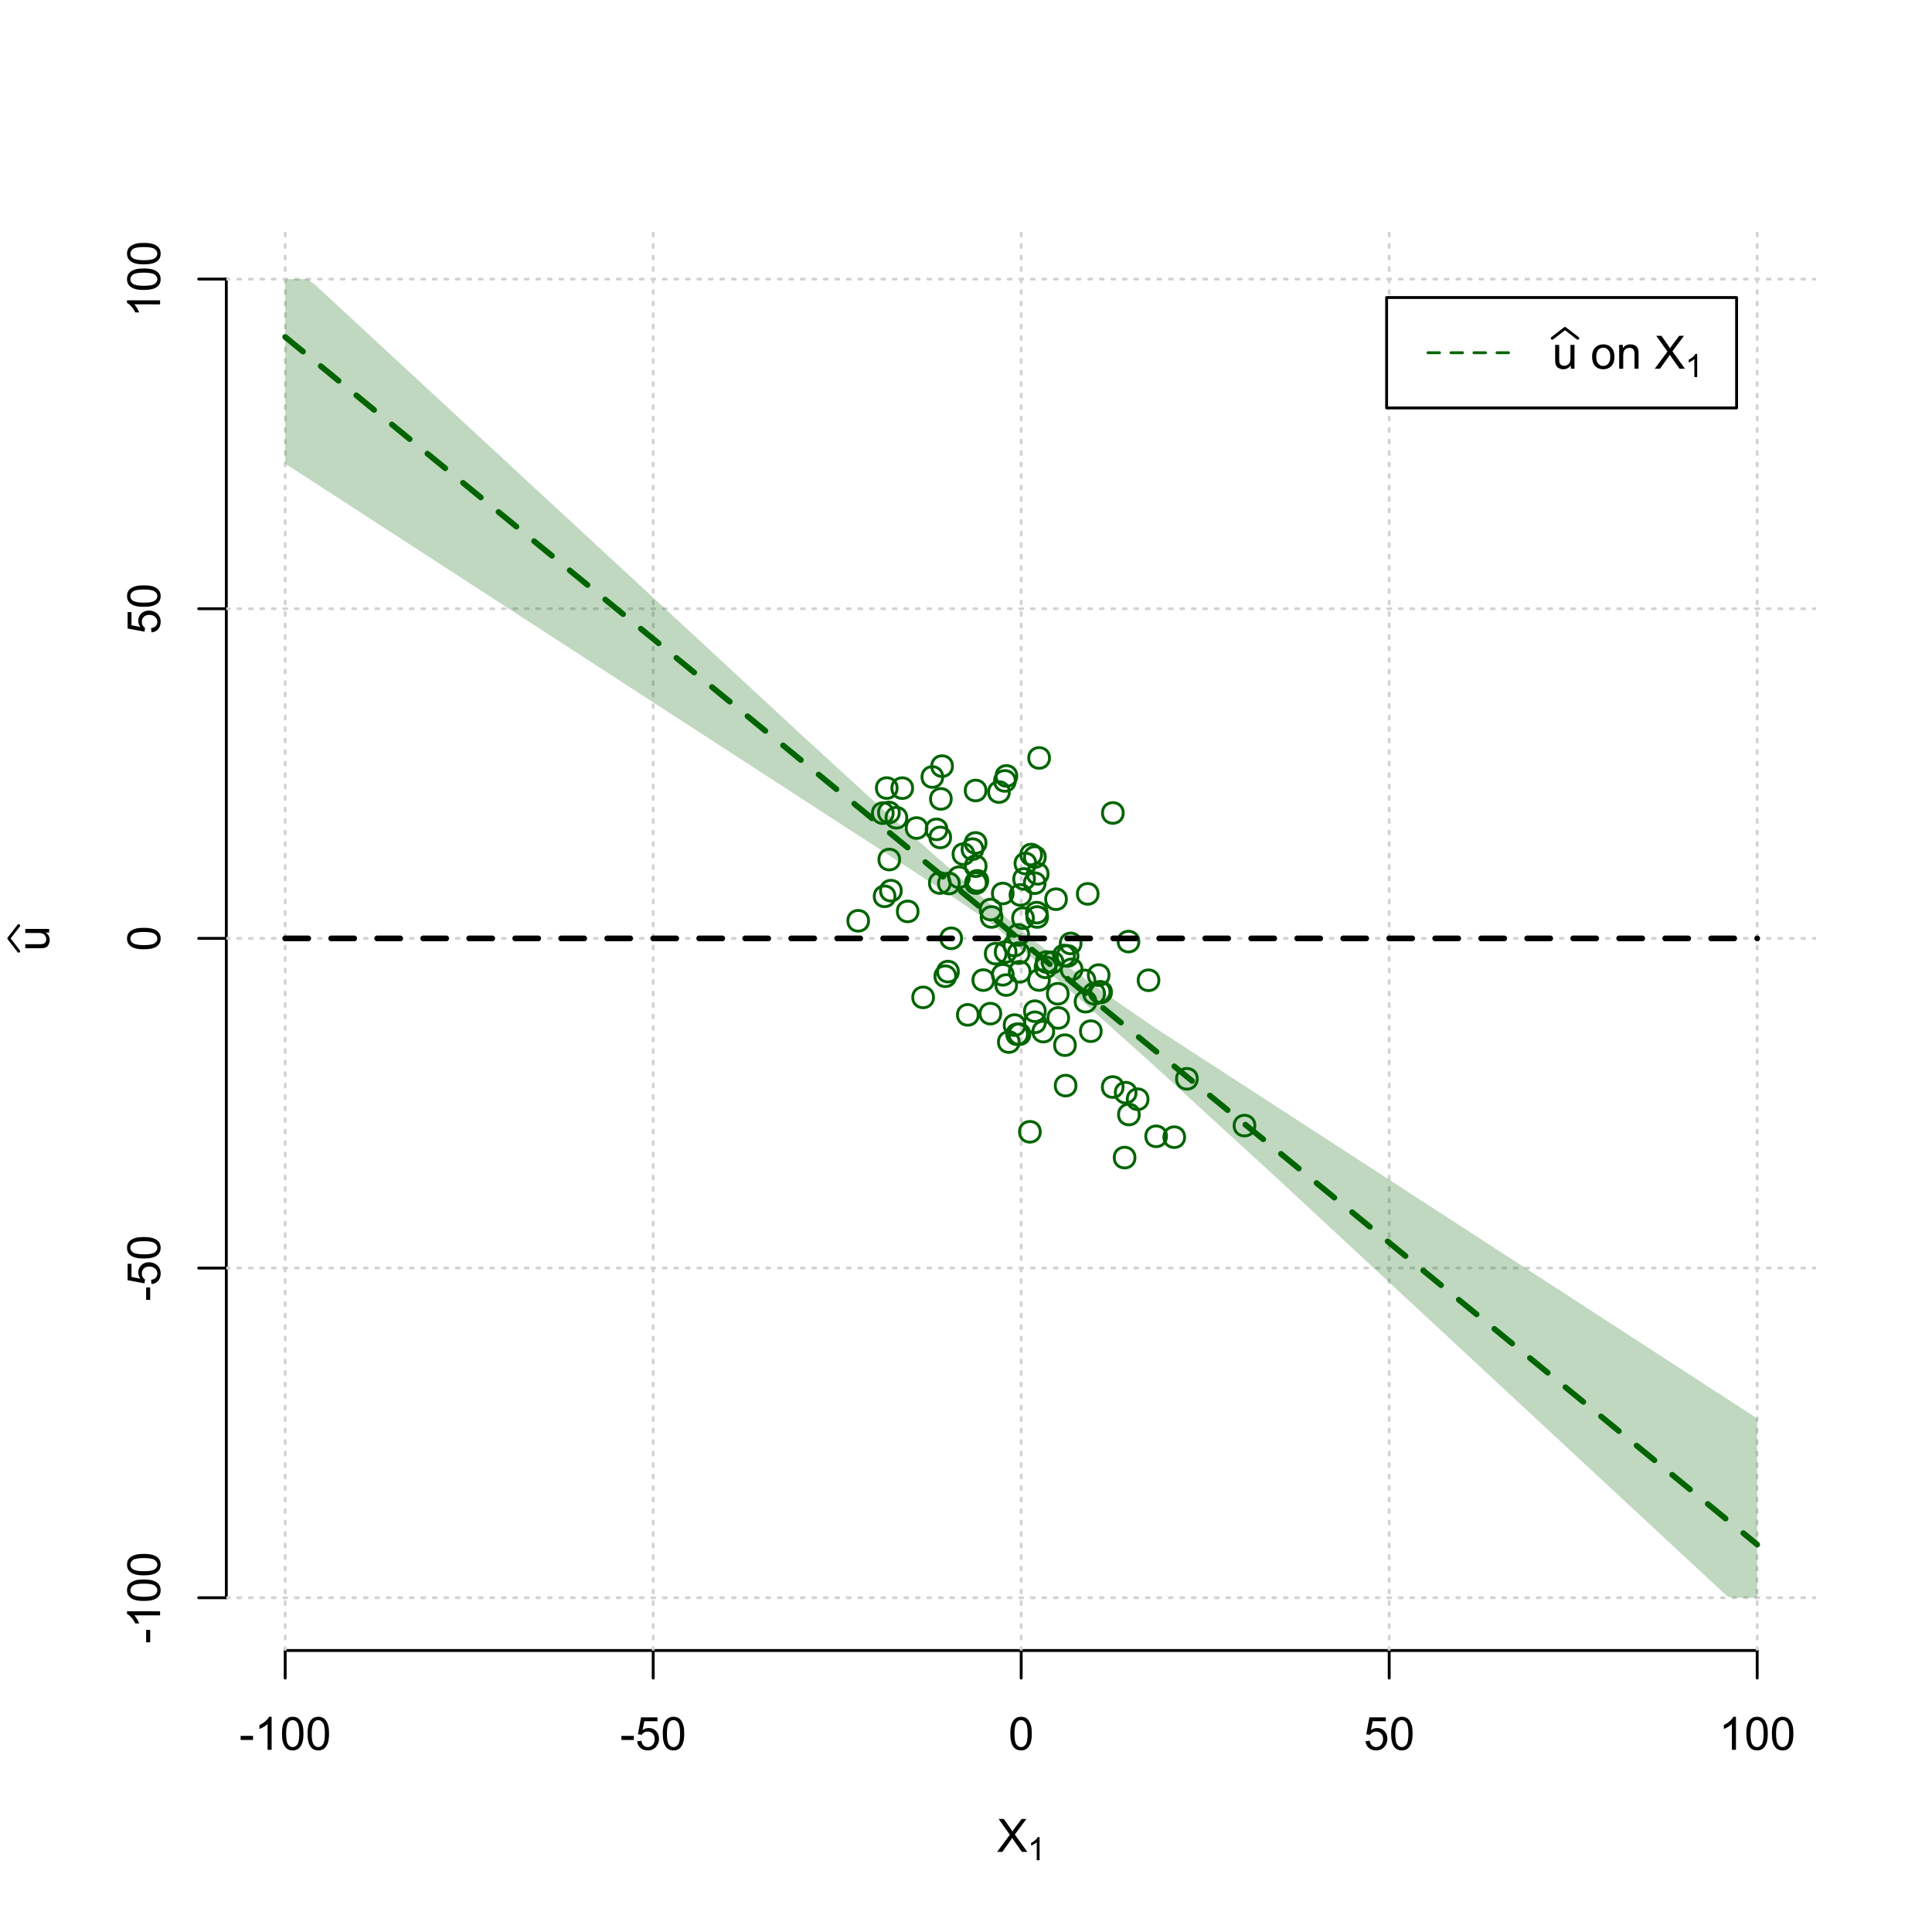 <?xml version="1.0" encoding="UTF-8"?>
<svg xmlns="http://www.w3.org/2000/svg" xmlns:xlink="http://www.w3.org/1999/xlink" width="504pt" height="504pt" viewBox="0 0 504 504" version="1.1">
<defs>
<g>
<symbol overflow="visible" id="glyph0-0">
<path style="stroke:none;" d="M 1.5 0 L 1.5 -7.5 L 7.5 -7.5 L 7.5 0 Z M 1.688 -0.188 L 7.312 -0.188 L 7.312 -7.312 L 1.688 -7.312 Z M 1.688 -0.188 "/>
</symbol>
<symbol overflow="visible" id="glyph0-1">
<path style="stroke:none;" d="M 0.055 0 L 3.375 -4.477 L 0.445 -8.59 L 1.797 -8.59 L 3.359 -6.387 C 3.68 -5.93 3.91 -5.578 4.047 -5.332 C 4.238 -5.645 4.465 -5.969 4.727 -6.312 L 6.457 -8.59 L 7.695 -8.59 L 4.676 -4.539 L 7.93 0 L 6.523 0 L 4.359 -3.062 C 4.238 -3.238 4.113 -3.43 3.984 -3.641 C 3.789 -3.324 3.652 -3.109 3.574 -2.992 L 1.418 0 Z M 0.055 0 "/>
</symbol>
<symbol overflow="visible" id="glyph0-2">
<path style="stroke:none;" d="M 0.383 -2.578 L 0.383 -3.641 L 3.621 -3.641 L 3.621 -2.578 Z M 0.383 -2.578 "/>
</symbol>
<symbol overflow="visible" id="glyph0-3">
<path style="stroke:none;" d="M 4.469 0 L 3.414 0 L 3.414 -6.719 C 3.16 -6.477 2.828 -6.234 2.414 -5.996 C 2 -5.75 1.629 -5.57 1.305 -5.449 L 1.305 -6.469 C 1.895 -6.742 2.41 -7.078 2.852 -7.477 C 3.293 -7.871 3.605 -8.254 3.789 -8.625 L 4.469 -8.625 Z M 4.469 0 "/>
</symbol>
<symbol overflow="visible" id="glyph0-4">
<path style="stroke:none;" d="M 0.5 -4.234 C 0.496 -5.246 0.602 -6.062 0.812 -6.688 C 1.02 -7.305 1.328 -7.785 1.742 -8.121 C 2.148 -8.457 2.668 -8.625 3.297 -8.625 C 3.758 -8.625 4.164 -8.531 4.512 -8.348 C 4.855 -8.16 5.141 -7.891 5.371 -7.543 C 5.594 -7.191 5.773 -6.766 5.906 -6.266 C 6.035 -5.762 6.098 -5.086 6.102 -4.234 C 6.098 -3.227 5.996 -2.414 5.789 -1.797 C 5.578 -1.176 5.266 -0.695 4.859 -0.359 C 4.445 -0.02 3.926 0.145 3.297 0.148 C 2.465 0.145 1.816 -0.148 1.348 -0.742 C 0.781 -1.457 0.496 -2.621 0.5 -4.234 Z M 1.582 -4.234 C 1.582 -2.824 1.746 -1.887 2.074 -1.418 C 2.402 -0.949 2.809 -0.715 3.297 -0.719 C 3.777 -0.715 4.184 -0.949 4.52 -1.422 C 4.848 -1.887 5.016 -2.824 5.016 -4.234 C 5.016 -5.648 4.848 -6.59 4.52 -7.055 C 4.184 -7.516 3.773 -7.746 3.289 -7.75 C 2.801 -7.746 2.414 -7.543 2.125 -7.137 C 1.762 -6.613 1.582 -5.645 1.582 -4.234 Z M 1.582 -4.234 "/>
</symbol>
<symbol overflow="visible" id="glyph0-5">
<path style="stroke:none;" d="M 0.5 -2.25 L 1.605 -2.344 C 1.684 -1.805 1.871 -1.398 2.176 -1.125 C 2.473 -0.852 2.836 -0.715 3.258 -0.719 C 3.766 -0.715 4.195 -0.906 4.547 -1.293 C 4.898 -1.672 5.074 -2.18 5.074 -2.82 C 5.074 -3.414 4.902 -3.891 4.566 -4.242 C 4.227 -4.59 3.785 -4.762 3.242 -4.766 C 2.898 -4.762 2.594 -4.684 2.32 -4.531 C 2.047 -4.375 1.832 -4.176 1.676 -3.93 L 0.688 -4.062 L 1.516 -8.473 L 5.789 -8.473 L 5.789 -7.465 L 2.359 -7.465 L 1.898 -5.156 C 2.414 -5.516 2.953 -5.695 3.523 -5.695 C 4.27 -5.695 4.902 -5.434 5.422 -4.914 C 5.934 -4.395 6.191 -3.727 6.195 -2.914 C 6.191 -2.133 5.965 -1.461 5.516 -0.898 C 4.961 -0.199 4.211 0.145 3.258 0.148 C 2.477 0.145 1.836 -0.07 1.344 -0.508 C 0.844 -0.941 0.562 -1.523 0.5 -2.25 Z M 0.5 -2.25 "/>
</symbol>
<symbol overflow="visible" id="glyph0-6">
<path style="stroke:none;" d="M 4.867 0 L 4.867 -0.914 C 4.379 -0.211 3.723 0.141 2.895 0.141 C 2.527 0.141 2.184 0.07 1.867 -0.07 C 1.547 -0.211 1.309 -0.387 1.156 -0.602 C 1 -0.812 0.895 -1.074 0.832 -1.383 C 0.785 -1.59 0.762 -1.918 0.766 -2.367 L 0.766 -6.223 L 1.82 -6.223 L 1.82 -2.773 C 1.816 -2.219 1.84 -1.848 1.887 -1.656 C 1.949 -1.379 2.09 -1.16 2.309 -1.004 C 2.523 -0.84 2.789 -0.762 3.105 -0.766 C 3.418 -0.762 3.715 -0.844 3.996 -1.008 C 4.273 -1.172 4.469 -1.391 4.586 -1.672 C 4.699 -1.949 4.758 -2.355 4.758 -2.891 L 4.758 -6.223 L 5.812 -6.223 L 5.812 0 Z M 4.867 0 "/>
</symbol>
<symbol overflow="visible" id="glyph0-7">
<path style="stroke:none;" d=""/>
</symbol>
<symbol overflow="visible" id="glyph0-8">
<path style="stroke:none;" d="M 0.398 -3.109 C 0.398 -4.262 0.719 -5.117 1.359 -5.672 C 1.895 -6.133 2.547 -6.363 3.316 -6.363 C 4.172 -6.363 4.871 -6.082 5.414 -5.52 C 5.953 -4.957 6.223 -4.184 6.227 -3.199 C 6.223 -2.398 6.102 -1.766 5.867 -1.309 C 5.625 -0.848 5.277 -0.492 4.82 -0.238 C 4.359 0.016 3.859 0.141 3.316 0.141 C 2.441 0.141 1.734 -0.137 1.203 -0.695 C 0.664 -1.254 0.398 -2.059 0.398 -3.109 Z M 1.484 -3.109 C 1.48 -2.309 1.656 -1.711 2.004 -1.32 C 2.348 -0.922 2.785 -0.727 3.316 -0.727 C 3.84 -0.727 4.273 -0.926 4.621 -1.324 C 4.969 -1.723 5.145 -2.328 5.145 -3.148 C 5.145 -3.914 4.969 -4.496 4.617 -4.895 C 4.266 -5.289 3.832 -5.488 3.316 -5.492 C 2.785 -5.488 2.348 -5.293 2.004 -4.898 C 1.656 -4.5 1.48 -3.902 1.484 -3.109 Z M 1.484 -3.109 "/>
</symbol>
<symbol overflow="visible" id="glyph0-9">
<path style="stroke:none;" d="M 0.789 0 L 0.789 -6.223 L 1.742 -6.223 L 1.742 -5.336 C 2.195 -6.02 2.855 -6.363 3.719 -6.363 C 4.09 -6.363 4.434 -6.293 4.754 -6.16 C 5.066 -6.023 5.305 -5.848 5.461 -5.633 C 5.617 -5.41 5.727 -5.152 5.789 -4.852 C 5.828 -4.656 5.848 -4.312 5.848 -3.828 L 5.848 0 L 4.793 0 L 4.793 -3.785 C 4.793 -4.215 4.75 -4.535 4.668 -4.75 C 4.586 -4.961 4.441 -5.129 4.234 -5.258 C 4.023 -5.383 3.777 -5.449 3.5 -5.449 C 3.047 -5.449 2.66 -5.305 2.332 -5.02 C 2.004 -4.734 1.84 -4.195 1.844 -3.398 L 1.844 0 Z M 0.789 0 "/>
</symbol>
<symbol overflow="visible" id="glyph1-0">
<path style="stroke:none;" d="M 1.051 0 L 1.051 -5.25 L 5.25 -5.25 L 5.25 0 Z M 1.18 -0.133 L 5.117 -0.133 L 5.117 -5.117 L 1.18 -5.117 Z M 1.18 -0.133 "/>
</symbol>
<symbol overflow="visible" id="glyph1-1">
<path style="stroke:none;" d="M 3.129 0 L 2.391 0 L 2.391 -4.703 C 2.211 -4.531 1.977 -4.363 1.691 -4.195 C 1.398 -4.023 1.141 -3.895 0.914 -3.812 L 0.914 -4.527 C 1.328 -4.719 1.688 -4.953 1.996 -5.234 C 2.305 -5.508 2.523 -5.777 2.652 -6.039 L 3.129 -6.039 Z M 3.129 0 "/>
</symbol>
<symbol overflow="visible" id="glyph2-0">
<path style="stroke:none;" d="M 0 -1.5 L -7.5 -1.5 L -7.5 -7.5 L 0 -7.5 Z M -0.188 -1.688 L -0.188 -7.312 L -7.312 -7.312 L -7.312 -1.688 Z M -0.188 -1.688 "/>
</symbol>
<symbol overflow="visible" id="glyph2-1">
<path style="stroke:none;" d="M 0 -4.867 L -0.914 -4.867 C -0.211 -4.379 0.141 -3.723 0.141 -2.895 C 0.141 -2.527 0.07 -2.184 -0.07 -1.867 C -0.211 -1.547 -0.387 -1.309 -0.598 -1.156 C -0.809 -1 -1.07 -0.895 -1.383 -0.832 C -1.59 -0.789 -1.918 -0.766 -2.367 -0.77 L -6.223 -0.77 L -6.223 -1.824 L -2.773 -1.824 C -2.219 -1.82 -1.848 -1.844 -1.656 -1.887 C -1.379 -1.949 -1.16 -2.09 -1.004 -2.309 C -0.84 -2.523 -0.762 -2.789 -0.766 -3.105 C -0.762 -3.418 -0.844 -3.715 -1.008 -3.996 C -1.172 -4.273 -1.391 -4.469 -1.672 -4.586 C -1.945 -4.699 -2.352 -4.758 -2.887 -4.758 L -6.223 -4.758 L -6.223 -5.812 L 0 -5.812 Z M 0 -4.867 "/>
</symbol>
<symbol overflow="visible" id="glyph2-2">
<path style="stroke:none;" d="M -2.578 -0.383 L -3.641 -0.383 L -3.641 -3.621 L -2.578 -3.621 Z M -2.578 -0.383 "/>
</symbol>
<symbol overflow="visible" id="glyph2-3">
<path style="stroke:none;" d="M 0 -4.469 L 0 -3.414 L -6.719 -3.418 C -6.477 -3.16 -6.234 -2.828 -5.996 -2.418 C -5.75 -2.004 -5.57 -1.633 -5.449 -1.309 L -6.469 -1.309 C -6.742 -1.895 -7.078 -2.41 -7.477 -2.852 C -7.871 -3.293 -8.254 -3.605 -8.625 -3.793 L -8.625 -4.473 Z M 0 -4.469 "/>
</symbol>
<symbol overflow="visible" id="glyph2-4">
<path style="stroke:none;" d="M -4.234 -0.5 C -5.246 -0.496 -6.062 -0.602 -6.688 -0.812 C -7.305 -1.02 -7.785 -1.328 -8.121 -1.742 C -8.457 -2.152 -8.625 -2.672 -8.625 -3.301 C -8.625 -3.758 -8.531 -4.164 -8.348 -4.512 C -8.16 -4.859 -7.891 -5.145 -7.543 -5.371 C -7.191 -5.594 -6.766 -5.773 -6.266 -5.906 C -5.762 -6.035 -5.086 -6.098 -4.234 -6.102 C -3.223 -6.098 -2.41 -5.996 -1.793 -5.789 C -1.176 -5.578 -0.695 -5.266 -0.359 -4.859 C -0.02 -4.445 0.145 -3.926 0.148 -3.297 C 0.145 -2.465 -0.148 -1.816 -0.742 -1.348 C -1.457 -0.781 -2.621 -0.496 -4.234 -0.5 Z M -4.234 -1.582 C -2.824 -1.582 -1.887 -1.746 -1.418 -2.074 C -0.949 -2.402 -0.715 -2.809 -0.719 -3.297 C -0.715 -3.777 -0.949 -4.184 -1.422 -4.52 C -1.887 -4.848 -2.824 -5.016 -4.234 -5.016 C -5.648 -5.016 -6.59 -4.848 -7.055 -4.52 C -7.516 -4.188 -7.746 -3.777 -7.75 -3.289 C -7.746 -2.801 -7.543 -2.414 -7.137 -2.129 C -6.613 -1.762 -5.645 -1.582 -4.234 -1.582 Z M -4.234 -1.582 "/>
</symbol>
<symbol overflow="visible" id="glyph2-5">
<path style="stroke:none;" d="M -2.25 -0.5 L -2.344 -1.605 C -1.805 -1.684 -1.398 -1.871 -1.125 -2.176 C -0.852 -2.473 -0.715 -2.836 -0.719 -3.258 C -0.715 -3.766 -0.906 -4.195 -1.293 -4.547 C -1.672 -4.898 -2.18 -5.074 -2.816 -5.074 C -3.414 -5.074 -3.891 -4.902 -4.242 -4.566 C -4.59 -4.227 -4.762 -3.785 -4.766 -3.242 C -4.762 -2.898 -4.684 -2.594 -4.531 -2.32 C -4.375 -2.047 -4.176 -1.832 -3.93 -1.676 L -4.062 -0.688 L -8.473 -1.52 L -8.473 -5.789 L -7.465 -5.789 L -7.465 -2.363 L -5.156 -1.898 C -5.516 -2.414 -5.695 -2.953 -5.695 -3.523 C -5.695 -4.27 -5.434 -4.902 -4.914 -5.422 C -4.395 -5.934 -3.727 -6.191 -2.91 -6.195 C -2.133 -6.191 -1.461 -5.965 -0.895 -5.516 C -0.199 -4.961 0.145 -4.211 0.148 -3.258 C 0.145 -2.477 -0.07 -1.836 -0.508 -1.344 C -0.941 -0.848 -1.523 -0.566 -2.25 -0.5 Z M -2.25 -0.5 "/>
</symbol>
</g>
<clipPath id="clip1">
  <path d="M 74 59.039 L 75 59.039 L 75 430.559 L 74 430.559 Z M 74 59.039 "/>
</clipPath>
<clipPath id="clip2">
  <path d="M 170 59.039 L 171 59.039 L 171 430.559 L 170 430.559 Z M 170 59.039 "/>
</clipPath>
<clipPath id="clip3">
  <path d="M 266 59.039 L 267 59.039 L 267 430.559 L 266 430.559 Z M 266 59.039 "/>
</clipPath>
<clipPath id="clip4">
  <path d="M 362 59.039 L 363 59.039 L 363 430.559 L 362 430.559 Z M 362 59.039 "/>
</clipPath>
<clipPath id="clip5">
  <path d="M 458 59.039 L 459 59.039 L 459 430.559 L 458 430.559 Z M 458 59.039 "/>
</clipPath>
<clipPath id="clip6">
  <path d="M 59.039 416 L 473.758 416 L 473.758 418 L 59.039 418 Z M 59.039 416 "/>
</clipPath>
<clipPath id="clip7">
  <path d="M 59.039 330 L 473.758 330 L 473.758 332 L 59.039 332 Z M 59.039 330 "/>
</clipPath>
<clipPath id="clip8">
  <path d="M 59.039 244 L 473.758 244 L 473.758 246 L 59.039 246 Z M 59.039 244 "/>
</clipPath>
<clipPath id="clip9">
  <path d="M 59.039 158 L 473.758 158 L 473.758 160 L 59.039 160 Z M 59.039 158 "/>
</clipPath>
<clipPath id="clip10">
  <path d="M 59.039 72 L 473.758 72 L 473.758 74 L 59.039 74 Z M 59.039 72 "/>
</clipPath>
</defs>
<g id="surface5346">
<rect x="0" y="0" width="504" height="504" style="fill:rgb(100%,100%,100%);fill-opacity:1;stroke:none;"/>
<g style="fill:rgb(0%,0%,0%);fill-opacity:1;">
  <use xlink:href="#glyph0-1" x="260.062" y="483.102"/>
</g>
<g style="fill:rgb(0%,0%,0%);fill-opacity:1;">
  <use xlink:href="#glyph1-1" x="268.066" y="485.281"/>
</g>
<g style="fill:rgb(0%,0%,0%);fill-opacity:1;">
  <use xlink:href="#glyph2-1" x="12.82" y="248.137"/>
</g>
<path style="fill:none;stroke-width:0.75;stroke-linecap:round;stroke-linejoin:round;stroke:rgb(0%,0%,0%);stroke-opacity:1;stroke-miterlimit:10;" d="M 4.879 248.137 L 2.301 244.801 L 4.879 241.465 "/>
<path style="fill:none;stroke-width:0.75;stroke-linecap:round;stroke-linejoin:round;stroke:rgb(0%,0%,0%);stroke-opacity:1;stroke-miterlimit:10;" d="M 74.398 430.559 L 458.398 430.559 "/>
<path style="fill:none;stroke-width:0.75;stroke-linecap:round;stroke-linejoin:round;stroke:rgb(0%,0%,0%);stroke-opacity:1;stroke-miterlimit:10;" d="M 74.398 430.559 L 74.398 437.762 "/>
<path style="fill:none;stroke-width:0.75;stroke-linecap:round;stroke-linejoin:round;stroke:rgb(0%,0%,0%);stroke-opacity:1;stroke-miterlimit:10;" d="M 170.398 430.559 L 170.398 437.762 "/>
<path style="fill:none;stroke-width:0.75;stroke-linecap:round;stroke-linejoin:round;stroke:rgb(0%,0%,0%);stroke-opacity:1;stroke-miterlimit:10;" d="M 266.398 430.559 L 266.398 437.762 "/>
<path style="fill:none;stroke-width:0.75;stroke-linecap:round;stroke-linejoin:round;stroke:rgb(0%,0%,0%);stroke-opacity:1;stroke-miterlimit:10;" d="M 362.398 430.559 L 362.398 437.762 "/>
<path style="fill:none;stroke-width:0.75;stroke-linecap:round;stroke-linejoin:round;stroke:rgb(0%,0%,0%);stroke-opacity:1;stroke-miterlimit:10;" d="M 458.398 430.559 L 458.398 437.762 "/>
<g style="fill:rgb(0%,0%,0%);fill-opacity:1;">
  <use xlink:href="#glyph0-2" x="62.391" y="456.48"/>
  <use xlink:href="#glyph0-3" x="66.387" y="456.48"/>
  <use xlink:href="#glyph0-4" x="73.061" y="456.48"/>
  <use xlink:href="#glyph0-4" x="79.734" y="456.48"/>
</g>
<g style="fill:rgb(0%,0%,0%);fill-opacity:1;">
  <use xlink:href="#glyph0-2" x="161.727" y="456.48"/>
  <use xlink:href="#glyph0-5" x="165.723" y="456.48"/>
  <use xlink:href="#glyph0-4" x="172.396" y="456.48"/>
</g>
<g style="fill:rgb(0%,0%,0%);fill-opacity:1;">
  <use xlink:href="#glyph0-4" x="263.062" y="456.48"/>
</g>
<g style="fill:rgb(0%,0%,0%);fill-opacity:1;">
  <use xlink:href="#glyph0-5" x="355.727" y="456.48"/>
  <use xlink:href="#glyph0-4" x="362.4" y="456.48"/>
</g>
<g style="fill:rgb(0%,0%,0%);fill-opacity:1;">
  <use xlink:href="#glyph0-3" x="448.387" y="456.48"/>
  <use xlink:href="#glyph0-4" x="455.061" y="456.48"/>
  <use xlink:href="#glyph0-4" x="461.734" y="456.48"/>
</g>
<path style="fill:none;stroke-width:0.75;stroke-linecap:round;stroke-linejoin:round;stroke:rgb(0%,0%,0%);stroke-opacity:1;stroke-miterlimit:10;" d="M 59.039 416.801 L 59.039 72.801 "/>
<path style="fill:none;stroke-width:0.75;stroke-linecap:round;stroke-linejoin:round;stroke:rgb(0%,0%,0%);stroke-opacity:1;stroke-miterlimit:10;" d="M 59.039 416.801 L 51.84 416.801 "/>
<path style="fill:none;stroke-width:0.75;stroke-linecap:round;stroke-linejoin:round;stroke:rgb(0%,0%,0%);stroke-opacity:1;stroke-miterlimit:10;" d="M 59.039 330.801 L 51.84 330.801 "/>
<path style="fill:none;stroke-width:0.75;stroke-linecap:round;stroke-linejoin:round;stroke:rgb(0%,0%,0%);stroke-opacity:1;stroke-miterlimit:10;" d="M 59.039 244.801 L 51.84 244.801 "/>
<path style="fill:none;stroke-width:0.75;stroke-linecap:round;stroke-linejoin:round;stroke:rgb(0%,0%,0%);stroke-opacity:1;stroke-miterlimit:10;" d="M 59.039 158.801 L 51.84 158.801 "/>
<path style="fill:none;stroke-width:0.75;stroke-linecap:round;stroke-linejoin:round;stroke:rgb(0%,0%,0%);stroke-opacity:1;stroke-miterlimit:10;" d="M 59.039 72.801 L 51.84 72.801 "/>
<g style="fill:rgb(0%,0%,0%);fill-opacity:1;">
  <use xlink:href="#glyph2-2" x="41.762" y="428.809"/>
  <use xlink:href="#glyph2-3" x="41.762" y="424.812"/>
  <use xlink:href="#glyph2-4" x="41.762" y="418.139"/>
  <use xlink:href="#glyph2-4" x="41.762" y="411.465"/>
</g>
<g style="fill:rgb(0%,0%,0%);fill-opacity:1;">
  <use xlink:href="#glyph2-2" x="41.762" y="339.473"/>
  <use xlink:href="#glyph2-5" x="41.762" y="335.477"/>
  <use xlink:href="#glyph2-4" x="41.762" y="328.803"/>
</g>
<g style="fill:rgb(0%,0%,0%);fill-opacity:1;">
  <use xlink:href="#glyph2-4" x="41.762" y="248.137"/>
</g>
<g style="fill:rgb(0%,0%,0%);fill-opacity:1;">
  <use xlink:href="#glyph2-5" x="41.762" y="165.473"/>
  <use xlink:href="#glyph2-4" x="41.762" y="158.799"/>
</g>
<g style="fill:rgb(0%,0%,0%);fill-opacity:1;">
  <use xlink:href="#glyph2-3" x="41.762" y="82.812"/>
  <use xlink:href="#glyph2-4" x="41.762" y="76.139"/>
  <use xlink:href="#glyph2-4" x="41.762" y="69.465"/>
</g>
<g clip-path="url(#clip1)" clip-rule="nonzero">
<path style="fill:none;stroke-width:0.75;stroke-linecap:round;stroke-linejoin:round;stroke:rgb(82.745%,82.745%,82.745%);stroke-opacity:1;stroke-dasharray:0.75,2.25;stroke-miterlimit:10;" d="M 74.398 430.559 L 74.398 59.039 "/>
</g>
<g clip-path="url(#clip2)" clip-rule="nonzero">
<path style="fill:none;stroke-width:0.75;stroke-linecap:round;stroke-linejoin:round;stroke:rgb(82.745%,82.745%,82.745%);stroke-opacity:1;stroke-dasharray:0.75,2.25;stroke-miterlimit:10;" d="M 170.398 430.559 L 170.398 59.039 "/>
</g>
<g clip-path="url(#clip3)" clip-rule="nonzero">
<path style="fill:none;stroke-width:0.75;stroke-linecap:round;stroke-linejoin:round;stroke:rgb(82.745%,82.745%,82.745%);stroke-opacity:1;stroke-dasharray:0.75,2.25;stroke-miterlimit:10;" d="M 266.398 430.559 L 266.398 59.039 "/>
</g>
<g clip-path="url(#clip4)" clip-rule="nonzero">
<path style="fill:none;stroke-width:0.75;stroke-linecap:round;stroke-linejoin:round;stroke:rgb(82.745%,82.745%,82.745%);stroke-opacity:1;stroke-dasharray:0.75,2.25;stroke-miterlimit:10;" d="M 362.398 430.559 L 362.398 59.039 "/>
</g>
<g clip-path="url(#clip5)" clip-rule="nonzero">
<path style="fill:none;stroke-width:0.75;stroke-linecap:round;stroke-linejoin:round;stroke:rgb(82.745%,82.745%,82.745%);stroke-opacity:1;stroke-dasharray:0.75,2.25;stroke-miterlimit:10;" d="M 458.398 430.559 L 458.398 59.039 "/>
</g>
<g clip-path="url(#clip6)" clip-rule="nonzero">
<path style="fill:none;stroke-width:0.75;stroke-linecap:round;stroke-linejoin:round;stroke:rgb(82.745%,82.745%,82.745%);stroke-opacity:1;stroke-dasharray:0.75,2.25;stroke-miterlimit:10;" d="M 59.039 416.801 L 473.762 416.801 "/>
</g>
<g clip-path="url(#clip7)" clip-rule="nonzero">
<path style="fill:none;stroke-width:0.75;stroke-linecap:round;stroke-linejoin:round;stroke:rgb(82.745%,82.745%,82.745%);stroke-opacity:1;stroke-dasharray:0.75,2.25;stroke-miterlimit:10;" d="M 59.039 330.801 L 473.762 330.801 "/>
</g>
<g clip-path="url(#clip8)" clip-rule="nonzero">
<path style="fill:none;stroke-width:0.75;stroke-linecap:round;stroke-linejoin:round;stroke:rgb(82.745%,82.745%,82.745%);stroke-opacity:1;stroke-dasharray:0.75,2.25;stroke-miterlimit:10;" d="M 59.039 244.801 L 473.762 244.801 "/>
</g>
<g clip-path="url(#clip9)" clip-rule="nonzero">
<path style="fill:none;stroke-width:0.75;stroke-linecap:round;stroke-linejoin:round;stroke:rgb(82.745%,82.745%,82.745%);stroke-opacity:1;stroke-dasharray:0.75,2.25;stroke-miterlimit:10;" d="M 59.039 158.801 L 473.762 158.801 "/>
</g>
<g clip-path="url(#clip10)" clip-rule="nonzero">
<path style="fill:none;stroke-width:0.75;stroke-linecap:round;stroke-linejoin:round;stroke:rgb(82.745%,82.745%,82.745%);stroke-opacity:1;stroke-dasharray:0.75,2.25;stroke-miterlimit:10;" d="M 59.039 72.801 L 473.762 72.801 "/>
</g>
<path style=" stroke:none;fill-rule:nonzero;fill:rgb(0%,39.216%,0%);fill-opacity:0.251;" d="M 74.398 72.801 L 80.16 72.801 L 82.078 74.191 L 84 75.965 L 85.922 77.742 L 87.84 79.52 L 89.762 81.297 L 91.68 83.074 L 93.602 84.848 L 95.52 86.625 L 97.441 88.402 L 99.359 90.18 L 101.281 91.957 L 103.199 93.73 L 105.121 95.508 L 107.039 97.285 L 108.961 99.062 L 110.879 100.84 L 112.801 102.613 L 114.719 104.391 L 116.641 106.168 L 118.559 107.945 L 120.48 109.719 L 122.398 111.496 L 124.32 113.273 L 126.238 115.051 L 128.16 116.828 L 130.078 118.602 L 133.922 122.156 L 135.84 123.934 L 137.762 125.711 L 139.68 127.484 L 141.602 129.262 L 143.52 131.039 L 145.441 132.816 L 147.359 134.594 L 149.281 136.367 L 151.199 138.145 L 153.121 139.922 L 155.039 141.699 L 156.961 143.477 L 158.879 145.25 L 160.801 147.027 L 162.719 148.805 L 164.641 150.582 L 166.559 152.355 L 168.48 154.133 L 170.398 155.91 L 172.32 157.688 L 174.238 159.465 L 176.16 161.238 L 178.078 163.016 L 181.922 166.57 L 183.84 168.348 L 185.762 170.121 L 187.68 171.898 L 189.602 173.676 L 191.52 175.453 L 193.441 177.23 L 195.359 179.004 L 197.281 180.781 L 199.199 182.559 L 201.121 184.336 L 203.039 186.113 L 204.961 187.887 L 206.879 189.664 L 208.801 191.441 L 210.719 193.219 L 212.641 194.98 L 214.559 196.738 L 216.48 198.496 L 218.398 200.25 L 220.32 202.008 L 222.238 203.766 L 224.16 205.52 L 226.078 207.277 L 228 209.035 L 229.922 210.789 L 231.84 212.547 L 233.762 214.242 L 235.68 215.934 L 237.602 217.629 L 239.52 219.324 L 241.441 221.016 L 243.359 222.711 L 245.281 224.402 L 247.199 226.098 L 249.121 227.793 L 251.039 229.484 L 252.961 231.18 L 254.879 232.871 L 256.801 234.566 L 258.719 236.195 L 260.641 237.812 L 262.559 239.434 L 264.48 241.055 L 266.398 242.676 L 268.32 244.219 L 270.238 245.746 L 272.16 247.23 L 274.078 248.719 L 276 250.203 L 277.922 251.691 L 279.84 253.07 L 281.762 254.434 L 283.68 255.801 L 285.602 257.164 L 287.52 258.531 L 289.441 259.898 L 291.359 261.262 L 293.281 262.605 L 295.199 263.922 L 297.121 265.238 L 299.039 266.559 L 300.961 267.875 L 302.879 269.148 L 304.801 270.391 L 306.719 271.637 L 308.641 272.883 L 310.559 274.129 L 312.48 275.375 L 314.398 276.621 L 316.32 277.863 L 318.238 279.109 L 320.16 280.355 L 322.078 281.602 L 324 282.848 L 325.922 284.09 L 327.84 285.336 L 329.762 286.582 L 331.68 287.828 L 333.602 289.074 L 335.52 290.32 L 337.441 291.562 L 339.359 292.809 L 341.281 294.055 L 343.199 295.301 L 345.121 296.547 L 347.039 297.793 L 348.961 299.035 L 350.879 300.281 L 352.801 301.527 L 354.719 302.773 L 356.641 304.02 L 358.559 305.266 L 360.48 306.508 L 362.398 307.754 L 364.32 309 L 366.238 310.246 L 368.16 311.492 L 370.078 312.738 L 372 313.98 L 373.922 315.227 L 375.84 316.473 L 377.762 317.719 L 379.68 318.965 L 381.602 320.211 L 383.52 321.453 L 385.441 322.699 L 387.359 323.945 L 389.281 325.191 L 391.199 326.438 L 393.121 327.684 L 395.039 328.926 L 396.961 330.172 L 398.879 331.418 L 400.801 332.664 L 402.719 333.91 L 404.641 335.156 L 406.559 336.398 L 408.48 337.645 L 410.398 338.891 L 412.32 340.137 L 414.238 341.383 L 416.16 342.629 L 418.078 343.871 L 421.922 346.363 L 423.84 347.609 L 425.762 348.855 L 427.68 350.098 L 429.602 351.344 L 431.52 352.59 L 433.441 353.836 L 435.359 355.082 L 437.281 356.328 L 439.199 357.57 L 441.121 358.816 L 443.039 360.062 L 444.961 361.309 L 446.879 362.555 L 448.801 363.801 L 450.719 365.043 L 452.641 366.289 L 454.559 367.535 L 456.48 368.781 L 458.398 370.027 L 458.398 416.801 L 452.641 416.801 L 450.719 416.547 L 448.801 414.762 L 446.879 412.98 L 444.961 411.195 L 443.039 409.414 L 441.121 407.629 L 439.199 405.848 L 437.281 404.066 L 435.359 402.281 L 433.441 400.5 L 431.52 398.715 L 429.602 396.934 L 427.68 395.148 L 425.762 393.367 L 423.84 391.586 L 421.922 389.801 L 420 388.02 L 418.078 386.234 L 416.16 384.453 L 414.238 382.668 L 412.32 380.887 L 410.398 379.105 L 408.48 377.32 L 406.559 375.539 L 404.641 373.754 L 402.719 371.973 L 400.801 370.191 L 398.879 368.406 L 396.961 366.625 L 395.039 364.84 L 393.121 363.059 L 391.199 361.273 L 389.281 359.492 L 387.359 357.711 L 385.441 355.926 L 383.52 354.145 L 381.602 352.359 L 379.68 350.578 L 377.762 348.793 L 375.84 347.012 L 373.922 345.23 L 372 343.445 L 370.078 341.664 L 368.16 339.879 L 366.238 338.098 L 364.32 336.312 L 362.398 334.531 L 360.48 332.75 L 358.559 330.965 L 356.641 329.184 L 354.719 327.398 L 352.801 325.617 L 350.879 323.832 L 348.961 322.051 L 347.039 320.27 L 345.121 318.484 L 343.199 316.703 L 341.281 314.918 L 339.359 313.137 L 337.441 311.352 L 335.52 309.57 L 333.602 307.789 L 331.68 306.027 L 329.762 304.27 L 327.84 302.512 L 325.922 300.754 L 324 298.992 L 322.078 297.234 L 320.16 295.477 L 318.238 293.719 L 316.32 291.961 L 314.398 290.203 L 312.48 288.441 L 310.559 286.684 L 308.641 284.926 L 306.719 283.168 L 304.801 281.41 L 302.879 279.652 L 300.961 277.891 L 299.039 276.16 L 297.121 274.441 L 295.199 272.723 L 293.281 271 L 291.359 269.281 L 289.441 267.562 L 287.52 265.844 L 285.602 264.121 L 283.68 262.402 L 281.762 260.684 L 279.84 258.992 L 277.922 257.348 L 274.078 254.059 L 272.16 252.414 L 270.238 250.77 L 268.32 249.125 L 266.398 247.48 L 264.48 245.836 L 262.559 244.191 L 260.641 242.547 L 258.719 240.988 L 256.801 239.605 L 254.879 238.289 L 252.961 236.977 L 251.039 235.66 L 249.121 234.348 L 247.199 233.086 L 245.281 231.828 L 243.359 230.57 L 241.441 229.316 L 239.52 228.059 L 237.602 226.801 L 235.68 225.555 L 233.762 224.312 L 231.84 223.066 L 229.922 221.82 L 226.078 219.328 L 224.16 218.082 L 222.238 216.84 L 220.32 215.594 L 218.398 214.348 L 216.48 213.102 L 214.559 211.855 L 212.641 210.613 L 210.719 209.367 L 208.801 208.121 L 206.879 206.875 L 204.961 205.629 L 203.039 204.383 L 201.121 203.141 L 199.199 201.895 L 197.281 200.648 L 195.359 199.402 L 193.441 198.156 L 191.52 196.91 L 189.602 195.668 L 187.68 194.422 L 185.762 193.176 L 183.84 191.93 L 181.922 190.684 L 180 189.438 L 178.078 188.195 L 176.16 186.949 L 174.238 185.703 L 172.32 184.457 L 170.398 183.211 L 168.48 181.965 L 166.559 180.723 L 164.641 179.477 L 162.719 178.23 L 160.801 176.984 L 158.879 175.738 L 156.961 174.492 L 155.039 173.25 L 153.121 172.004 L 151.199 170.758 L 149.281 169.512 L 147.359 168.266 L 145.441 167.02 L 143.52 165.777 L 141.602 164.531 L 139.68 163.285 L 137.762 162.039 L 135.84 160.793 L 133.922 159.547 L 132 158.305 L 130.078 157.059 L 128.16 155.812 L 126.238 154.566 L 124.32 153.32 L 122.398 152.078 L 120.48 150.832 L 118.559 149.586 L 116.641 148.34 L 114.719 147.094 L 112.801 145.848 L 110.879 144.605 L 108.961 143.359 L 107.039 142.113 L 105.121 140.867 L 103.199 139.621 L 101.281 138.375 L 99.359 137.133 L 97.441 135.887 L 95.52 134.641 L 93.602 133.395 L 91.68 132.148 L 89.762 130.902 L 87.84 129.66 L 85.922 128.414 L 82.078 125.922 L 80.16 124.676 L 78.238 123.43 L 76.32 122.188 L 74.398 120.941 Z M 74.398 72.801 "/>
<path style="fill:none;stroke-width:0.75;stroke-linecap:round;stroke-linejoin:round;stroke:rgb(0%,39.216%,0%);stroke-opacity:1;stroke-miterlimit:10;" d="M 289.312 254.371 C 289.312 257.969 283.914 257.969 283.914 254.371 C 283.914 250.77 289.312 250.77 289.312 254.371 "/>
<path style="fill:none;stroke-width:0.75;stroke-linecap:round;stroke-linejoin:round;stroke:rgb(0%,39.216%,0%);stroke-opacity:1;stroke-miterlimit:10;" d="M 256.383 221.52 C 256.383 225.117 250.984 225.117 250.984 221.52 C 250.984 217.918 256.383 217.918 256.383 221.52 "/>
<path style="fill:none;stroke-width:0.75;stroke-linecap:round;stroke-linejoin:round;stroke:rgb(0%,39.216%,0%);stroke-opacity:1;stroke-miterlimit:10;" d="M 272.695 266.68 C 272.695 270.277 267.293 270.277 267.293 266.68 C 267.293 263.078 272.695 263.078 272.695 266.68 "/>
<path style="fill:none;stroke-width:0.75;stroke-linecap:round;stroke-linejoin:round;stroke:rgb(0%,39.216%,0%);stroke-opacity:1;stroke-miterlimit:10;" d="M 247.863 230.352 C 247.863 233.949 242.461 233.949 242.461 230.352 C 242.461 226.75 247.863 226.75 247.863 230.352 "/>
<path style="fill:none;stroke-width:0.75;stroke-linecap:round;stroke-linejoin:round;stroke:rgb(0%,39.216%,0%);stroke-opacity:1;stroke-miterlimit:10;" d="M 267.371 267.414 C 267.371 271.016 261.973 271.016 261.973 267.414 C 261.973 263.812 267.371 263.812 267.371 267.414 "/>
<path style="fill:none;stroke-width:0.75;stroke-linecap:round;stroke-linejoin:round;stroke:rgb(0%,39.216%,0%);stroke-opacity:1;stroke-miterlimit:10;" d="M 268.453 248.648 C 268.453 252.25 263.051 252.25 263.051 248.648 C 263.051 245.051 268.453 245.051 268.453 248.648 "/>
<path style="fill:none;stroke-width:0.75;stroke-linecap:round;stroke-linejoin:round;stroke:rgb(0%,39.216%,0%);stroke-opacity:1;stroke-miterlimit:10;" d="M 274.859 269.117 C 274.859 272.715 269.461 272.715 269.461 269.117 C 269.461 265.516 274.859 265.516 274.859 269.117 "/>
<path style="fill:none;stroke-width:0.75;stroke-linecap:round;stroke-linejoin:round;stroke:rgb(0%,39.216%,0%);stroke-opacity:1;stroke-miterlimit:10;" d="M 282.262 252.863 C 282.262 256.461 276.859 256.461 276.859 252.863 C 276.859 249.262 282.262 249.262 282.262 252.863 "/>
<path style="fill:none;stroke-width:0.75;stroke-linecap:round;stroke-linejoin:round;stroke:rgb(0%,39.216%,0%);stroke-opacity:1;stroke-miterlimit:10;" d="M 250.23 230.473 C 250.23 234.074 244.832 234.074 244.832 230.473 C 244.832 226.875 250.23 226.875 250.23 230.473 "/>
<path style="fill:none;stroke-width:0.75;stroke-linecap:round;stroke-linejoin:round;stroke:rgb(0%,39.216%,0%);stroke-opacity:1;stroke-miterlimit:10;" d="M 312.328 281.43 C 312.328 285.031 306.926 285.031 306.926 281.43 C 306.926 277.832 312.328 277.832 312.328 281.43 "/>
<path style="fill:none;stroke-width:0.75;stroke-linecap:round;stroke-linejoin:round;stroke:rgb(0%,39.216%,0%);stroke-opacity:1;stroke-miterlimit:10;" d="M 277.297 251.047 C 277.297 254.645 271.895 254.645 271.895 251.047 C 271.895 247.445 277.297 247.445 277.297 251.047 "/>
<path style="fill:none;stroke-width:0.75;stroke-linecap:round;stroke-linejoin:round;stroke:rgb(0%,39.216%,0%);stroke-opacity:1;stroke-miterlimit:10;" d="M 232.992 212.121 C 232.992 215.723 227.594 215.723 227.594 212.121 C 227.594 208.523 232.992 208.523 232.992 212.121 "/>
<path style="fill:none;stroke-width:0.75;stroke-linecap:round;stroke-linejoin:round;stroke:rgb(0%,39.216%,0%);stroke-opacity:1;stroke-miterlimit:10;" d="M 234.59 211.961 C 234.59 215.559 229.191 215.559 229.191 211.961 C 229.191 208.359 234.59 208.359 234.59 211.961 "/>
<path style="fill:none;stroke-width:0.75;stroke-linecap:round;stroke-linejoin:round;stroke:rgb(0%,39.216%,0%);stroke-opacity:1;stroke-miterlimit:10;" d="M 268.898 233.473 C 268.898 237.07 263.496 237.07 263.496 233.473 C 263.496 229.871 268.898 229.871 268.898 233.473 "/>
<path style="fill:none;stroke-width:0.75;stroke-linecap:round;stroke-linejoin:round;stroke:rgb(0%,39.216%,0%);stroke-opacity:1;stroke-miterlimit:10;" d="M 249.996 253.461 C 249.996 257.062 244.594 257.062 244.594 253.461 C 244.594 249.859 249.996 249.859 249.996 253.461 "/>
<path style="fill:none;stroke-width:0.75;stroke-linecap:round;stroke-linejoin:round;stroke:rgb(0%,39.216%,0%);stroke-opacity:1;stroke-miterlimit:10;" d="M 264.844 203.723 C 264.844 207.324 259.445 207.324 259.445 203.723 C 259.445 200.121 264.844 200.121 264.844 203.723 "/>
<path style="fill:none;stroke-width:0.75;stroke-linecap:round;stroke-linejoin:round;stroke:rgb(0%,39.216%,0%);stroke-opacity:1;stroke-miterlimit:10;" d="M 281.203 249.371 C 281.203 252.969 275.801 252.969 275.801 249.371 C 275.801 245.77 281.203 245.77 281.203 249.371 "/>
<path style="fill:none;stroke-width:0.75;stroke-linecap:round;stroke-linejoin:round;stroke:rgb(0%,39.216%,0%);stroke-opacity:1;stroke-miterlimit:10;" d="M 280.266 249.266 C 280.266 252.867 274.863 252.867 274.863 249.266 C 274.863 245.664 280.266 245.664 280.266 249.266 "/>
<path style="fill:none;stroke-width:0.75;stroke-linecap:round;stroke-linejoin:round;stroke:rgb(0%,39.216%,0%);stroke-opacity:1;stroke-miterlimit:10;" d="M 265.043 248.332 C 265.043 251.93 259.641 251.93 259.641 248.332 C 259.641 244.73 265.043 244.73 265.043 248.332 "/>
<path style="fill:none;stroke-width:0.75;stroke-linecap:round;stroke-linejoin:round;stroke:rgb(0%,39.216%,0%);stroke-opacity:1;stroke-miterlimit:10;" d="M 302.316 255.719 C 302.316 259.32 296.918 259.32 296.918 255.719 C 296.918 252.121 302.316 252.121 302.316 255.719 "/>
<path style="fill:none;stroke-width:0.75;stroke-linecap:round;stroke-linejoin:round;stroke:rgb(0%,39.216%,0%);stroke-opacity:1;stroke-miterlimit:10;" d="M 249.297 254.672 C 249.297 258.273 243.898 258.273 243.898 254.672 C 243.898 251.074 249.297 251.074 249.297 254.672 "/>
<path style="fill:none;stroke-width:0.75;stroke-linecap:round;stroke-linejoin:round;stroke:rgb(0%,39.216%,0%);stroke-opacity:1;stroke-miterlimit:10;" d="M 248.148 208.414 C 248.148 212.012 242.746 212.012 242.746 208.414 C 242.746 204.812 248.148 204.812 248.148 208.414 "/>
<path style="fill:none;stroke-width:0.75;stroke-linecap:round;stroke-linejoin:round;stroke:rgb(0%,39.216%,0%);stroke-opacity:1;stroke-miterlimit:10;" d="M 268.035 269.809 C 268.035 273.41 262.637 273.41 262.637 269.809 C 262.637 266.211 268.035 266.211 268.035 269.809 "/>
<path style="fill:none;stroke-width:0.75;stroke-linecap:round;stroke-linejoin:round;stroke:rgb(0%,39.216%,0%);stroke-opacity:1;stroke-miterlimit:10;" d="M 243.516 260.188 C 243.516 263.789 238.113 263.789 238.113 260.188 C 238.113 256.586 243.516 256.586 243.516 260.188 "/>
<path style="fill:none;stroke-width:0.75;stroke-linecap:round;stroke-linejoin:round;stroke:rgb(0%,39.216%,0%);stroke-opacity:1;stroke-miterlimit:10;" d="M 257.203 206.219 C 257.203 209.816 251.801 209.816 251.801 206.219 C 251.801 202.617 257.203 202.617 257.203 206.219 "/>
<path style="fill:none;stroke-width:0.75;stroke-linecap:round;stroke-linejoin:round;stroke:rgb(0%,39.216%,0%);stroke-opacity:1;stroke-miterlimit:10;" d="M 280.516 272.648 C 280.516 276.246 275.117 276.246 275.117 272.648 C 275.117 269.047 280.516 269.047 280.516 272.648 "/>
<path style="fill:none;stroke-width:0.75;stroke-linecap:round;stroke-linejoin:round;stroke:rgb(0%,39.216%,0%);stroke-opacity:1;stroke-miterlimit:10;" d="M 299.48 286.758 C 299.48 290.355 294.082 290.355 294.082 286.758 C 294.082 283.156 299.48 283.156 299.48 286.758 "/>
<path style="fill:none;stroke-width:0.75;stroke-linecap:round;stroke-linejoin:round;stroke:rgb(0%,39.216%,0%);stroke-opacity:1;stroke-miterlimit:10;" d="M 261.367 239.207 C 261.367 242.805 255.969 242.805 255.969 239.207 C 255.969 235.605 261.367 235.605 261.367 239.207 "/>
<path style="fill:none;stroke-width:0.75;stroke-linecap:round;stroke-linejoin:round;stroke:rgb(0%,39.216%,0%);stroke-opacity:1;stroke-miterlimit:10;" d="M 287.262 269.004 C 287.262 272.605 281.859 272.605 281.859 269.004 C 281.859 265.402 287.262 265.402 287.262 269.004 "/>
<path style="fill:none;stroke-width:0.75;stroke-linecap:round;stroke-linejoin:round;stroke:rgb(0%,39.216%,0%);stroke-opacity:1;stroke-miterlimit:10;" d="M 257.23 225.949 C 257.23 229.547 251.828 229.547 251.828 225.949 C 251.828 222.348 257.23 222.348 257.23 225.949 "/>
<path style="fill:none;stroke-width:0.75;stroke-linecap:round;stroke-linejoin:round;stroke:rgb(0%,39.216%,0%);stroke-opacity:1;stroke-miterlimit:10;" d="M 285.621 255.766 C 285.621 259.367 280.223 259.367 280.223 255.766 C 280.223 252.168 285.621 252.168 285.621 255.766 "/>
<path style="fill:none;stroke-width:0.75;stroke-linecap:round;stroke-linejoin:round;stroke:rgb(0%,39.216%,0%);stroke-opacity:1;stroke-miterlimit:10;" d="M 288.117 259.223 C 288.117 262.824 282.715 262.824 282.715 259.223 C 282.715 255.621 288.117 255.621 288.117 259.223 "/>
<path style="fill:none;stroke-width:0.75;stroke-linecap:round;stroke-linejoin:round;stroke:rgb(0%,39.216%,0%);stroke-opacity:1;stroke-miterlimit:10;" d="M 234.023 205.582 C 234.023 209.184 228.625 209.184 228.625 205.582 C 228.625 201.984 234.023 201.984 234.023 205.582 "/>
<path style="fill:none;stroke-width:0.75;stroke-linecap:round;stroke-linejoin:round;stroke:rgb(0%,39.216%,0%);stroke-opacity:1;stroke-miterlimit:10;" d="M 292.977 283.57 C 292.977 287.172 287.578 287.172 287.578 283.57 C 287.578 279.973 292.977 279.973 292.977 283.57 "/>
<path style="fill:none;stroke-width:0.75;stroke-linecap:round;stroke-linejoin:round;stroke:rgb(0%,39.216%,0%);stroke-opacity:1;stroke-miterlimit:10;" d="M 273.777 197.723 C 273.777 201.324 268.379 201.324 268.379 197.723 C 268.379 194.121 273.777 194.121 273.777 197.723 "/>
<path style="fill:none;stroke-width:0.75;stroke-linecap:round;stroke-linejoin:round;stroke:rgb(0%,39.216%,0%);stroke-opacity:1;stroke-miterlimit:10;" d="M 309.027 296.652 C 309.027 300.254 303.625 300.254 303.625 296.652 C 303.625 293.055 309.027 293.055 309.027 296.652 "/>
<path style="fill:none;stroke-width:0.75;stroke-linecap:round;stroke-linejoin:round;stroke:rgb(0%,39.216%,0%);stroke-opacity:1;stroke-miterlimit:10;" d="M 273.746 255.652 C 273.746 259.254 268.348 259.254 268.348 255.652 C 268.348 252.051 273.746 252.051 273.746 255.652 "/>
<path style="fill:none;stroke-width:0.75;stroke-linecap:round;stroke-linejoin:round;stroke:rgb(0%,39.216%,0%);stroke-opacity:1;stroke-miterlimit:10;" d="M 273.406 227.961 C 273.406 231.559 268.008 231.559 268.008 227.961 C 268.008 224.359 273.406 224.359 273.406 227.961 "/>
<path style="fill:none;stroke-width:0.75;stroke-linecap:round;stroke-linejoin:round;stroke:rgb(0%,39.216%,0%);stroke-opacity:1;stroke-miterlimit:10;" d="M 247.984 218.457 C 247.984 222.059 242.586 222.059 242.586 218.457 C 242.586 214.855 247.984 214.855 247.984 218.457 "/>
<path style="fill:none;stroke-width:0.75;stroke-linecap:round;stroke-linejoin:round;stroke:rgb(0%,39.216%,0%);stroke-opacity:1;stroke-miterlimit:10;" d="M 289.559 258.754 C 289.559 262.355 284.16 262.355 284.16 258.754 C 284.16 255.152 289.559 255.152 289.559 258.754 "/>
<path style="fill:none;stroke-width:0.75;stroke-linecap:round;stroke-linejoin:round;stroke:rgb(0%,39.216%,0%);stroke-opacity:1;stroke-miterlimit:10;" d="M 238.066 205.602 C 238.066 209.203 232.668 209.203 232.668 205.602 C 232.668 202 238.066 202 238.066 205.602 "/>
<path style="fill:none;stroke-width:0.75;stroke-linecap:round;stroke-linejoin:round;stroke:rgb(0%,39.216%,0%);stroke-opacity:1;stroke-miterlimit:10;" d="M 265.859 271.84 C 265.859 275.441 260.461 275.441 260.461 271.84 C 260.461 268.242 265.859 268.242 265.859 271.84 "/>
<path style="fill:none;stroke-width:0.75;stroke-linecap:round;stroke-linejoin:round;stroke:rgb(0%,39.216%,0%);stroke-opacity:1;stroke-miterlimit:10;" d="M 285.887 261.312 C 285.887 264.914 280.484 264.914 280.484 261.312 C 280.484 257.711 285.887 257.711 285.887 261.312 "/>
<path style="fill:none;stroke-width:0.75;stroke-linecap:round;stroke-linejoin:round;stroke:rgb(0%,39.216%,0%);stroke-opacity:1;stroke-miterlimit:10;" d="M 261.129 237.281 C 261.129 240.883 255.73 240.883 255.73 237.281 C 255.73 233.68 261.129 233.68 261.129 237.281 "/>
<path style="fill:none;stroke-width:0.75;stroke-linecap:round;stroke-linejoin:round;stroke:rgb(0%,39.216%,0%);stroke-opacity:1;stroke-miterlimit:10;" d="M 259.215 255.68 C 259.215 259.281 253.812 259.281 253.812 255.68 C 253.812 252.082 259.215 252.082 259.215 255.68 "/>
<path style="fill:none;stroke-width:0.75;stroke-linecap:round;stroke-linejoin:round;stroke:rgb(0%,39.216%,0%);stroke-opacity:1;stroke-miterlimit:10;" d="M 297.094 245.629 C 297.094 249.23 291.695 249.23 291.695 245.629 C 291.695 242.031 297.094 242.031 297.094 245.629 "/>
<path style="fill:none;stroke-width:0.75;stroke-linecap:round;stroke-linejoin:round;stroke:rgb(0%,39.216%,0%);stroke-opacity:1;stroke-miterlimit:10;" d="M 264.293 233.082 C 264.293 236.684 258.891 236.684 258.891 233.082 C 258.891 229.484 264.293 229.484 264.293 233.082 "/>
<path style="fill:none;stroke-width:0.75;stroke-linecap:round;stroke-linejoin:round;stroke:rgb(0%,39.216%,0%);stroke-opacity:1;stroke-miterlimit:10;" d="M 248.465 199.855 C 248.465 203.457 243.066 203.457 243.066 199.855 C 243.066 196.258 248.465 196.258 248.465 199.855 "/>
<path style="fill:none;stroke-width:0.75;stroke-linecap:round;stroke-linejoin:round;stroke:rgb(0%,39.216%,0%);stroke-opacity:1;stroke-miterlimit:10;" d="M 255.176 264.75 C 255.176 268.352 249.773 268.352 249.773 264.75 C 249.773 261.148 255.176 261.148 255.176 264.75 "/>
<path style="fill:none;stroke-width:0.75;stroke-linecap:round;stroke-linejoin:round;stroke:rgb(0%,39.216%,0%);stroke-opacity:1;stroke-miterlimit:10;" d="M 261.062 264.426 C 261.062 268.027 255.664 268.027 255.664 264.426 C 255.664 260.828 261.062 260.828 261.062 264.426 "/>
<path style="fill:none;stroke-width:0.75;stroke-linecap:round;stroke-linejoin:round;stroke:rgb(0%,39.216%,0%);stroke-opacity:1;stroke-miterlimit:10;" d="M 296.348 285.047 C 296.348 288.645 290.949 288.645 290.949 285.047 C 290.949 281.445 296.348 281.445 296.348 285.047 "/>
<path style="fill:none;stroke-width:0.75;stroke-linecap:round;stroke-linejoin:round;stroke:rgb(0%,39.216%,0%);stroke-opacity:1;stroke-miterlimit:10;" d="M 296.074 301.98 C 296.074 305.582 290.676 305.582 290.676 301.98 C 290.676 298.379 296.074 298.379 296.074 301.98 "/>
<path style="fill:none;stroke-width:0.75;stroke-linecap:round;stroke-linejoin:round;stroke:rgb(0%,39.216%,0%);stroke-opacity:1;stroke-miterlimit:10;" d="M 265.246 202.418 C 265.246 206.016 259.848 206.016 259.848 202.418 C 259.848 198.816 265.246 198.816 265.246 202.418 "/>
<path style="fill:none;stroke-width:0.75;stroke-linecap:round;stroke-linejoin:round;stroke:rgb(0%,39.216%,0%);stroke-opacity:1;stroke-miterlimit:10;" d="M 233.465 233.824 C 233.465 237.422 228.066 237.422 228.066 233.824 C 228.066 230.223 233.465 230.223 233.465 233.824 "/>
<path style="fill:none;stroke-width:0.75;stroke-linecap:round;stroke-linejoin:round;stroke:rgb(0%,39.216%,0%);stroke-opacity:1;stroke-miterlimit:10;" d="M 270.199 225.262 C 270.199 228.863 264.801 228.863 264.801 225.262 C 264.801 221.66 270.199 221.66 270.199 225.262 "/>
<path style="fill:none;stroke-width:0.75;stroke-linecap:round;stroke-linejoin:round;stroke:rgb(0%,39.216%,0%);stroke-opacity:1;stroke-miterlimit:10;" d="M 304.301 296.43 C 304.301 300.031 298.902 300.031 298.902 296.43 C 298.902 292.828 304.301 292.828 304.301 296.43 "/>
<path style="fill:none;stroke-width:0.75;stroke-linecap:round;stroke-linejoin:round;stroke:rgb(0%,39.216%,0%);stroke-opacity:1;stroke-miterlimit:10;" d="M 257.664 229.785 C 257.664 233.383 252.262 233.383 252.262 229.785 C 252.262 226.184 257.664 226.184 257.664 229.785 "/>
<path style="fill:none;stroke-width:0.75;stroke-linecap:round;stroke-linejoin:round;stroke:rgb(0%,39.216%,0%);stroke-opacity:1;stroke-miterlimit:10;" d="M 273.273 239.215 C 273.273 242.812 267.871 242.812 267.871 239.215 C 267.871 235.613 273.273 235.613 273.273 239.215 "/>
<path style="fill:none;stroke-width:0.75;stroke-linecap:round;stroke-linejoin:round;stroke:rgb(0%,39.216%,0%);stroke-opacity:1;stroke-miterlimit:10;" d="M 289.945 258.812 C 289.945 262.41 284.543 262.41 284.543 258.812 C 284.543 255.211 289.945 255.211 289.945 258.812 "/>
<path style="fill:none;stroke-width:0.75;stroke-linecap:round;stroke-linejoin:round;stroke:rgb(0%,39.216%,0%);stroke-opacity:1;stroke-miterlimit:10;" d="M 275.457 252.344 C 275.457 255.945 270.055 255.945 270.055 252.344 C 270.055 248.746 275.457 248.746 275.457 252.344 "/>
<path style="fill:none;stroke-width:0.75;stroke-linecap:round;stroke-linejoin:round;stroke:rgb(0%,39.216%,0%);stroke-opacity:1;stroke-miterlimit:10;" d="M 252.879 228.844 C 252.879 232.441 247.48 232.441 247.48 228.844 C 247.48 225.242 252.879 225.242 252.879 228.844 "/>
<path style="fill:none;stroke-width:0.75;stroke-linecap:round;stroke-linejoin:round;stroke:rgb(0%,39.216%,0%);stroke-opacity:1;stroke-miterlimit:10;" d="M 268.324 243.887 C 268.324 247.488 262.926 247.488 262.926 243.887 C 262.926 240.289 268.324 240.289 268.324 243.887 "/>
<path style="fill:none;stroke-width:0.75;stroke-linecap:round;stroke-linejoin:round;stroke:rgb(0%,39.216%,0%);stroke-opacity:1;stroke-miterlimit:10;" d="M 278.637 259.234 C 278.637 262.836 273.234 262.836 273.234 259.234 C 273.234 255.637 278.637 255.637 278.637 259.234 "/>
<path style="fill:none;stroke-width:0.75;stroke-linecap:round;stroke-linejoin:round;stroke:rgb(0%,39.216%,0%);stroke-opacity:1;stroke-miterlimit:10;" d="M 264.297 254.293 C 264.297 257.895 258.895 257.895 258.895 254.293 C 258.895 250.695 264.297 250.695 264.297 254.293 "/>
<path style="fill:none;stroke-width:0.75;stroke-linecap:round;stroke-linejoin:round;stroke:rgb(0%,39.216%,0%);stroke-opacity:1;stroke-miterlimit:10;" d="M 236.547 213.32 C 236.547 216.922 231.145 216.922 231.145 213.32 C 231.145 209.719 236.547 209.719 236.547 213.32 "/>
<path style="fill:none;stroke-width:0.75;stroke-linecap:round;stroke-linejoin:round;stroke:rgb(0%,39.216%,0%);stroke-opacity:1;stroke-miterlimit:10;" d="M 327.352 293.633 C 327.352 297.234 321.953 297.234 321.953 293.633 C 321.953 290.035 327.352 290.035 327.352 293.633 "/>
<path style="fill:none;stroke-width:0.75;stroke-linecap:round;stroke-linejoin:round;stroke:rgb(0%,39.216%,0%);stroke-opacity:1;stroke-miterlimit:10;" d="M 271.367 295.254 C 271.367 298.855 265.969 298.855 265.969 295.254 C 265.969 291.656 271.367 291.656 271.367 295.254 "/>
<path style="fill:none;stroke-width:0.75;stroke-linecap:round;stroke-linejoin:round;stroke:rgb(0%,39.216%,0%);stroke-opacity:1;stroke-miterlimit:10;" d="M 272.672 223.57 C 272.672 227.168 267.27 227.168 267.27 223.57 C 267.27 219.969 272.672 219.969 272.672 223.57 "/>
<path style="fill:none;stroke-width:0.75;stroke-linecap:round;stroke-linejoin:round;stroke:rgb(0%,39.216%,0%);stroke-opacity:1;stroke-miterlimit:10;" d="M 278.184 234.578 C 278.184 238.176 272.785 238.176 272.785 234.578 C 272.785 230.977 278.184 230.977 278.184 234.578 "/>
<path style="fill:none;stroke-width:0.75;stroke-linecap:round;stroke-linejoin:round;stroke:rgb(0%,39.216%,0%);stroke-opacity:1;stroke-miterlimit:10;" d="M 275.746 250.965 C 275.746 254.562 270.348 254.562 270.348 250.965 C 270.348 247.363 275.746 247.363 275.746 250.965 "/>
<path style="fill:none;stroke-width:0.75;stroke-linecap:round;stroke-linejoin:round;stroke:rgb(0%,39.216%,0%);stroke-opacity:1;stroke-miterlimit:10;" d="M 234.684 224.23 C 234.684 227.832 229.285 227.832 229.285 224.23 C 229.285 220.629 234.684 220.629 234.684 224.23 "/>
<path style="fill:none;stroke-width:0.75;stroke-linecap:round;stroke-linejoin:round;stroke:rgb(0%,39.216%,0%);stroke-opacity:1;stroke-miterlimit:10;" d="M 273.164 238.082 C 273.164 241.684 267.766 241.684 267.766 238.082 C 267.766 234.48 273.164 234.48 273.164 238.082 "/>
<path style="fill:none;stroke-width:0.75;stroke-linecap:round;stroke-linejoin:round;stroke:rgb(0%,39.216%,0%);stroke-opacity:1;stroke-miterlimit:10;" d="M 263.297 206.625 C 263.297 210.223 257.898 210.223 257.898 206.625 C 257.898 203.023 263.297 203.023 263.297 206.625 "/>
<path style="fill:none;stroke-width:0.75;stroke-linecap:round;stroke-linejoin:round;stroke:rgb(0%,39.216%,0%);stroke-opacity:1;stroke-miterlimit:10;" d="M 281.996 246.113 C 281.996 249.715 276.598 249.715 276.598 246.113 C 276.598 242.516 281.996 242.516 281.996 246.113 "/>
<path style="fill:none;stroke-width:0.75;stroke-linecap:round;stroke-linejoin:round;stroke:rgb(0%,39.216%,0%);stroke-opacity:1;stroke-miterlimit:10;" d="M 247.012 216.359 C 247.012 219.961 241.609 219.961 241.609 216.359 C 241.609 212.758 247.012 212.758 247.012 216.359 "/>
<path style="fill:none;stroke-width:0.75;stroke-linecap:round;stroke-linejoin:round;stroke:rgb(0%,39.216%,0%);stroke-opacity:1;stroke-miterlimit:10;" d="M 245.926 202.695 C 245.926 206.293 240.523 206.293 240.523 202.695 C 240.523 199.094 245.926 199.094 245.926 202.695 "/>
<path style="fill:none;stroke-width:0.75;stroke-linecap:round;stroke-linejoin:round;stroke:rgb(0%,39.216%,0%);stroke-opacity:1;stroke-miterlimit:10;" d="M 267.355 246.668 C 267.355 250.27 261.953 250.27 261.953 246.668 C 261.953 243.07 267.355 243.07 267.355 246.668 "/>
<path style="fill:none;stroke-width:0.75;stroke-linecap:round;stroke-linejoin:round;stroke:rgb(0%,39.216%,0%);stroke-opacity:1;stroke-miterlimit:10;" d="M 262.441 248.777 C 262.441 252.375 257.043 252.375 257.043 248.777 C 257.043 245.176 262.441 245.176 262.441 248.777 "/>
<path style="fill:none;stroke-width:0.75;stroke-linecap:round;stroke-linejoin:round;stroke:rgb(0%,39.216%,0%);stroke-opacity:1;stroke-miterlimit:10;" d="M 297.195 290.742 C 297.195 294.34 291.793 294.34 291.793 290.742 C 291.793 287.141 297.195 287.141 297.195 290.742 "/>
<path style="fill:none;stroke-width:0.75;stroke-linecap:round;stroke-linejoin:round;stroke:rgb(0%,39.216%,0%);stroke-opacity:1;stroke-miterlimit:10;" d="M 268.707 253.508 C 268.707 257.109 263.305 257.109 263.305 253.508 C 263.305 249.906 268.707 249.906 268.707 253.508 "/>
<path style="fill:none;stroke-width:0.75;stroke-linecap:round;stroke-linejoin:round;stroke:rgb(0%,39.216%,0%);stroke-opacity:1;stroke-miterlimit:10;" d="M 257.207 219.898 C 257.207 223.5 251.805 223.5 251.805 219.898 C 251.805 216.301 257.207 216.301 257.207 219.898 "/>
<path style="fill:none;stroke-width:0.75;stroke-linecap:round;stroke-linejoin:round;stroke:rgb(0%,39.216%,0%);stroke-opacity:1;stroke-miterlimit:10;" d="M 289.812 258.898 C 289.812 262.5 284.41 262.5 284.41 258.898 C 284.41 255.297 289.812 255.297 289.812 258.898 "/>
<path style="fill:none;stroke-width:0.75;stroke-linecap:round;stroke-linejoin:round;stroke:rgb(0%,39.216%,0%);stroke-opacity:1;stroke-miterlimit:10;" d="M 235.109 232.352 C 235.109 235.949 229.711 235.949 229.711 232.352 C 229.711 228.75 235.109 228.75 235.109 232.352 "/>
<path style="fill:none;stroke-width:0.75;stroke-linecap:round;stroke-linejoin:round;stroke:rgb(0%,39.216%,0%);stroke-opacity:1;stroke-miterlimit:10;" d="M 286.453 233.184 C 286.453 236.785 281.055 236.785 281.055 233.184 C 281.055 229.586 286.453 229.586 286.453 233.184 "/>
<path style="fill:none;stroke-width:0.75;stroke-linecap:round;stroke-linejoin:round;stroke:rgb(0%,39.216%,0%);stroke-opacity:1;stroke-miterlimit:10;" d="M 257.281 230.367 C 257.281 233.969 251.883 233.969 251.883 230.367 C 251.883 226.766 257.281 226.766 257.281 230.367 "/>
<path style="fill:none;stroke-width:0.75;stroke-linecap:round;stroke-linejoin:round;stroke:rgb(0%,39.216%,0%);stroke-opacity:1;stroke-miterlimit:10;" d="M 269.855 229.301 C 269.855 232.898 264.457 232.898 264.457 229.301 C 264.457 225.699 269.855 225.699 269.855 229.301 "/>
<path style="fill:none;stroke-width:0.75;stroke-linecap:round;stroke-linejoin:round;stroke:rgb(0%,39.216%,0%);stroke-opacity:1;stroke-miterlimit:10;" d="M 272.672 263.793 C 272.672 267.391 267.27 267.391 267.27 263.793 C 267.27 260.191 272.672 260.191 272.672 263.793 "/>
<path style="fill:none;stroke-width:0.75;stroke-linecap:round;stroke-linejoin:round;stroke:rgb(0%,39.216%,0%);stroke-opacity:1;stroke-miterlimit:10;" d="M 269.566 239.531 C 269.566 243.129 264.168 243.129 264.168 239.531 C 264.168 235.93 269.566 235.93 269.566 239.531 "/>
<path style="fill:none;stroke-width:0.75;stroke-linecap:round;stroke-linejoin:round;stroke:rgb(0%,39.216%,0%);stroke-opacity:1;stroke-miterlimit:10;" d="M 239.488 237.762 C 239.488 241.359 234.09 241.359 234.09 237.762 C 234.09 234.16 239.488 234.16 239.488 237.762 "/>
<path style="fill:none;stroke-width:0.75;stroke-linecap:round;stroke-linejoin:round;stroke:rgb(0%,39.216%,0%);stroke-opacity:1;stroke-miterlimit:10;" d="M 272.625 230.383 C 272.625 233.984 267.223 233.984 267.223 230.383 C 267.223 226.785 272.625 226.785 272.625 230.383 "/>
<path style="fill:none;stroke-width:0.75;stroke-linecap:round;stroke-linejoin:round;stroke:rgb(0%,39.216%,0%);stroke-opacity:1;stroke-miterlimit:10;" d="M 278.773 265.551 C 278.773 269.148 273.375 269.148 273.375 265.551 C 273.375 261.949 278.773 261.949 278.773 265.551 "/>
<path style="fill:none;stroke-width:0.75;stroke-linecap:round;stroke-linejoin:round;stroke:rgb(0%,39.216%,0%);stroke-opacity:1;stroke-miterlimit:10;" d="M 271.707 222.93 C 271.707 226.531 266.309 226.531 266.309 222.93 C 266.309 219.332 271.707 219.332 271.707 222.93 "/>
<path style="fill:none;stroke-width:0.75;stroke-linecap:round;stroke-linejoin:round;stroke:rgb(0%,39.216%,0%);stroke-opacity:1;stroke-miterlimit:10;" d="M 254.027 222.816 C 254.027 226.418 248.625 226.418 248.625 222.816 C 248.625 219.219 254.027 219.219 254.027 222.816 "/>
<path style="fill:none;stroke-width:0.75;stroke-linecap:round;stroke-linejoin:round;stroke:rgb(0%,39.216%,0%);stroke-opacity:1;stroke-miterlimit:10;" d="M 265.188 256.969 C 265.188 260.566 259.785 260.566 259.785 256.969 C 259.785 253.367 265.188 253.367 265.188 256.969 "/>
<path style="fill:none;stroke-width:0.75;stroke-linecap:round;stroke-linejoin:round;stroke:rgb(0%,39.216%,0%);stroke-opacity:1;stroke-miterlimit:10;" d="M 280.688 283.199 C 280.688 286.801 275.289 286.801 275.289 283.199 C 275.289 279.602 280.688 279.602 280.688 283.199 "/>
<path style="fill:none;stroke-width:0.75;stroke-linecap:round;stroke-linejoin:round;stroke:rgb(0%,39.216%,0%);stroke-opacity:1;stroke-miterlimit:10;" d="M 268.656 269.785 C 268.656 273.383 263.254 273.383 263.254 269.785 C 263.254 266.184 268.656 266.184 268.656 269.785 "/>
<path style="fill:none;stroke-width:0.75;stroke-linecap:round;stroke-linejoin:round;stroke:rgb(0%,39.216%,0%);stroke-opacity:1;stroke-miterlimit:10;" d="M 293.008 212.078 C 293.008 215.68 287.605 215.68 287.605 212.078 C 287.605 208.48 293.008 208.48 293.008 212.078 "/>
<path style="fill:none;stroke-width:0.75;stroke-linecap:round;stroke-linejoin:round;stroke:rgb(0%,39.216%,0%);stroke-opacity:1;stroke-miterlimit:10;" d="M 226.582 240.207 C 226.582 243.809 221.184 243.809 221.184 240.207 C 221.184 236.605 226.582 236.605 226.582 240.207 "/>
<path style="fill:none;stroke-width:0.75;stroke-linecap:round;stroke-linejoin:round;stroke:rgb(0%,39.216%,0%);stroke-opacity:1;stroke-miterlimit:10;" d="M 241.809 216.008 C 241.809 219.609 236.406 219.609 236.406 216.008 C 236.406 212.41 241.809 212.41 241.809 216.008 "/>
<path style="fill:none;stroke-width:0.75;stroke-linecap:round;stroke-linejoin:round;stroke:rgb(0%,39.216%,0%);stroke-opacity:1;stroke-miterlimit:10;" d="M 250.832 244.777 C 250.832 248.375 245.434 248.375 245.434 244.777 C 245.434 241.176 250.832 241.176 250.832 244.777 "/>
<path style="fill:none;stroke-width:1.5;stroke-linecap:round;stroke-linejoin:round;stroke:rgb(0%,0%,0%);stroke-opacity:1;stroke-dasharray:6,6;stroke-miterlimit:10;" d="M 74.398 244.801 L 458.398 244.801 "/>
<path style="fill:none;stroke-width:1.5;stroke-linecap:round;stroke-linejoin:round;stroke:rgb(0%,39.216%,0%);stroke-opacity:1;stroke-dasharray:6,6;stroke-miterlimit:10;" d="M 74.398 87.902 L 76.32 89.48 L 78.238 91.055 L 80.16 92.629 L 82.078 94.203 L 84 95.777 L 85.922 97.355 L 87.84 98.93 L 89.762 100.504 L 91.68 102.078 L 93.602 103.656 L 95.52 105.23 L 97.441 106.805 L 99.359 108.379 L 101.281 109.953 L 103.199 111.531 L 105.121 113.105 L 107.039 114.68 L 108.961 116.254 L 110.879 117.832 L 112.801 119.406 L 114.719 120.98 L 116.641 122.555 L 118.559 124.129 L 120.48 125.707 L 122.398 127.281 L 124.32 128.855 L 126.238 130.43 L 128.16 132.008 L 130.078 133.582 L 133.922 136.73 L 135.84 138.305 L 137.762 139.883 L 139.68 141.457 L 141.602 143.031 L 143.52 144.605 L 145.441 146.18 L 147.359 147.758 L 149.281 149.332 L 151.199 150.906 L 153.121 152.48 L 155.039 154.059 L 156.961 155.633 L 158.879 157.207 L 160.801 158.781 L 162.719 160.355 L 164.641 161.934 L 166.559 163.508 L 168.48 165.082 L 170.398 166.656 L 172.32 168.234 L 174.238 169.809 L 176.16 171.383 L 178.078 172.957 L 180 174.531 L 181.922 176.109 L 183.84 177.684 L 185.762 179.258 L 187.68 180.832 L 189.602 182.406 L 191.52 183.984 L 193.441 185.559 L 195.359 187.133 L 197.281 188.707 L 199.199 190.285 L 201.121 191.859 L 203.039 193.434 L 204.961 195.008 L 206.879 196.582 L 208.801 198.16 L 210.719 199.734 L 212.641 201.309 L 214.559 202.883 L 216.48 204.461 L 218.398 206.035 L 220.32 207.609 L 222.238 209.184 L 224.16 210.758 L 226.078 212.336 L 229.922 215.484 L 231.84 217.059 L 233.762 218.637 L 235.68 220.211 L 237.602 221.785 L 239.52 223.359 L 241.441 224.934 L 243.359 226.512 L 245.281 228.086 L 247.199 229.66 L 249.121 231.234 L 251.039 232.809 L 252.961 234.387 L 254.879 235.961 L 256.801 237.535 L 258.719 239.109 L 260.641 240.688 L 262.559 242.262 L 264.48 243.836 L 266.398 245.41 L 268.32 246.984 L 270.238 248.562 L 272.16 250.137 L 274.078 251.711 L 276 253.285 L 277.922 254.863 L 279.84 256.438 L 281.762 258.012 L 283.68 259.586 L 285.602 261.16 L 287.52 262.738 L 289.441 264.312 L 291.359 265.887 L 293.281 267.461 L 295.199 269.035 L 297.121 270.613 L 299.039 272.188 L 300.961 273.762 L 302.879 275.336 L 304.801 276.914 L 306.719 278.488 L 308.641 280.062 L 310.559 281.637 L 312.48 283.211 L 314.398 284.789 L 316.32 286.363 L 318.238 287.938 L 320.16 289.512 L 322.078 291.09 L 325.922 294.238 L 327.84 295.812 L 329.762 297.387 L 331.68 298.965 L 333.602 300.539 L 335.52 302.113 L 337.441 303.688 L 339.359 305.266 L 341.281 306.84 L 343.199 308.414 L 345.121 309.988 L 347.039 311.562 L 348.961 313.141 L 350.879 314.715 L 352.801 316.289 L 354.719 317.863 L 356.641 319.438 L 358.559 321.016 L 360.48 322.59 L 362.398 324.164 L 364.32 325.738 L 366.238 327.316 L 368.16 328.891 L 370.078 330.465 L 373.922 333.613 L 375.84 335.191 L 377.762 336.766 L 379.68 338.34 L 381.602 339.914 L 383.52 341.492 L 385.441 343.066 L 387.359 344.641 L 389.281 346.215 L 391.199 347.789 L 393.121 349.367 L 395.039 350.941 L 396.961 352.516 L 398.879 354.09 L 400.801 355.664 L 402.719 357.242 L 404.641 358.816 L 406.559 360.391 L 408.48 361.965 L 410.398 363.543 L 412.32 365.117 L 414.238 366.691 L 416.16 368.266 L 418.078 369.84 L 420 371.418 L 421.922 372.992 L 423.84 374.566 L 425.762 376.141 L 427.68 377.719 L 429.602 379.293 L 431.52 380.867 L 433.441 382.441 L 435.359 384.016 L 437.281 385.594 L 439.199 387.168 L 441.121 388.742 L 443.039 390.316 L 444.961 391.895 L 446.879 393.469 L 448.801 395.043 L 450.719 396.617 L 452.641 398.191 L 454.559 399.77 L 456.48 401.344 L 458.398 402.918 "/>
<path style="fill-rule:nonzero;fill:rgb(100%,100%,100%);fill-opacity:1;stroke-width:0.75;stroke-linecap:round;stroke-linejoin:round;stroke:rgb(0%,0%,0%);stroke-opacity:1;stroke-miterlimit:10;" d="M 361.727 77.617 L 453.027 77.617 L 453.027 106.418 L 361.727 106.418 Z M 361.727 77.617 "/>
<path style="fill:none;stroke-width:0.75;stroke-linecap:round;stroke-linejoin:round;stroke:rgb(0%,39.216%,0%);stroke-opacity:1;stroke-dasharray:3,3;stroke-miterlimit:10;" d="M 372.523 92.016 L 394.125 92.016 "/>
<g style="fill:rgb(0%,0%,0%);fill-opacity:1;">
  <use xlink:href="#glyph0-6" x="404.926" y="96.188"/>
</g>
<path style="fill:none;stroke-width:0.75;stroke-linecap:round;stroke-linejoin:round;stroke:rgb(0%,0%,0%);stroke-opacity:1;stroke-miterlimit:10;" d="M 404.926 88.246 L 408.262 85.668 L 411.598 88.246 "/>
<g style="fill:rgb(0%,0%,0%);fill-opacity:1;">
  <use xlink:href="#glyph0-7" x="411.598" y="96.188"/>
  <use xlink:href="#glyph0-8" x="414.932" y="96.188"/>
  <use xlink:href="#glyph0-9" x="421.605" y="96.188"/>
  <use xlink:href="#glyph0-7" x="428.279" y="96.188"/>
</g>
<g style="fill:rgb(0%,0%,0%);fill-opacity:1;">
  <use xlink:href="#glyph0-1" x="431.613" y="96.188"/>
</g>
<g style="fill:rgb(0%,0%,0%);fill-opacity:1;">
  <use xlink:href="#glyph1-1" x="439.617" y="98.363"/>
</g>
<g style="fill:rgb(0%,0%,0%);fill-opacity:1;">
  <use xlink:href="#glyph0-7" x="444.289" y="96.188"/>
</g>
</g>
</svg>
